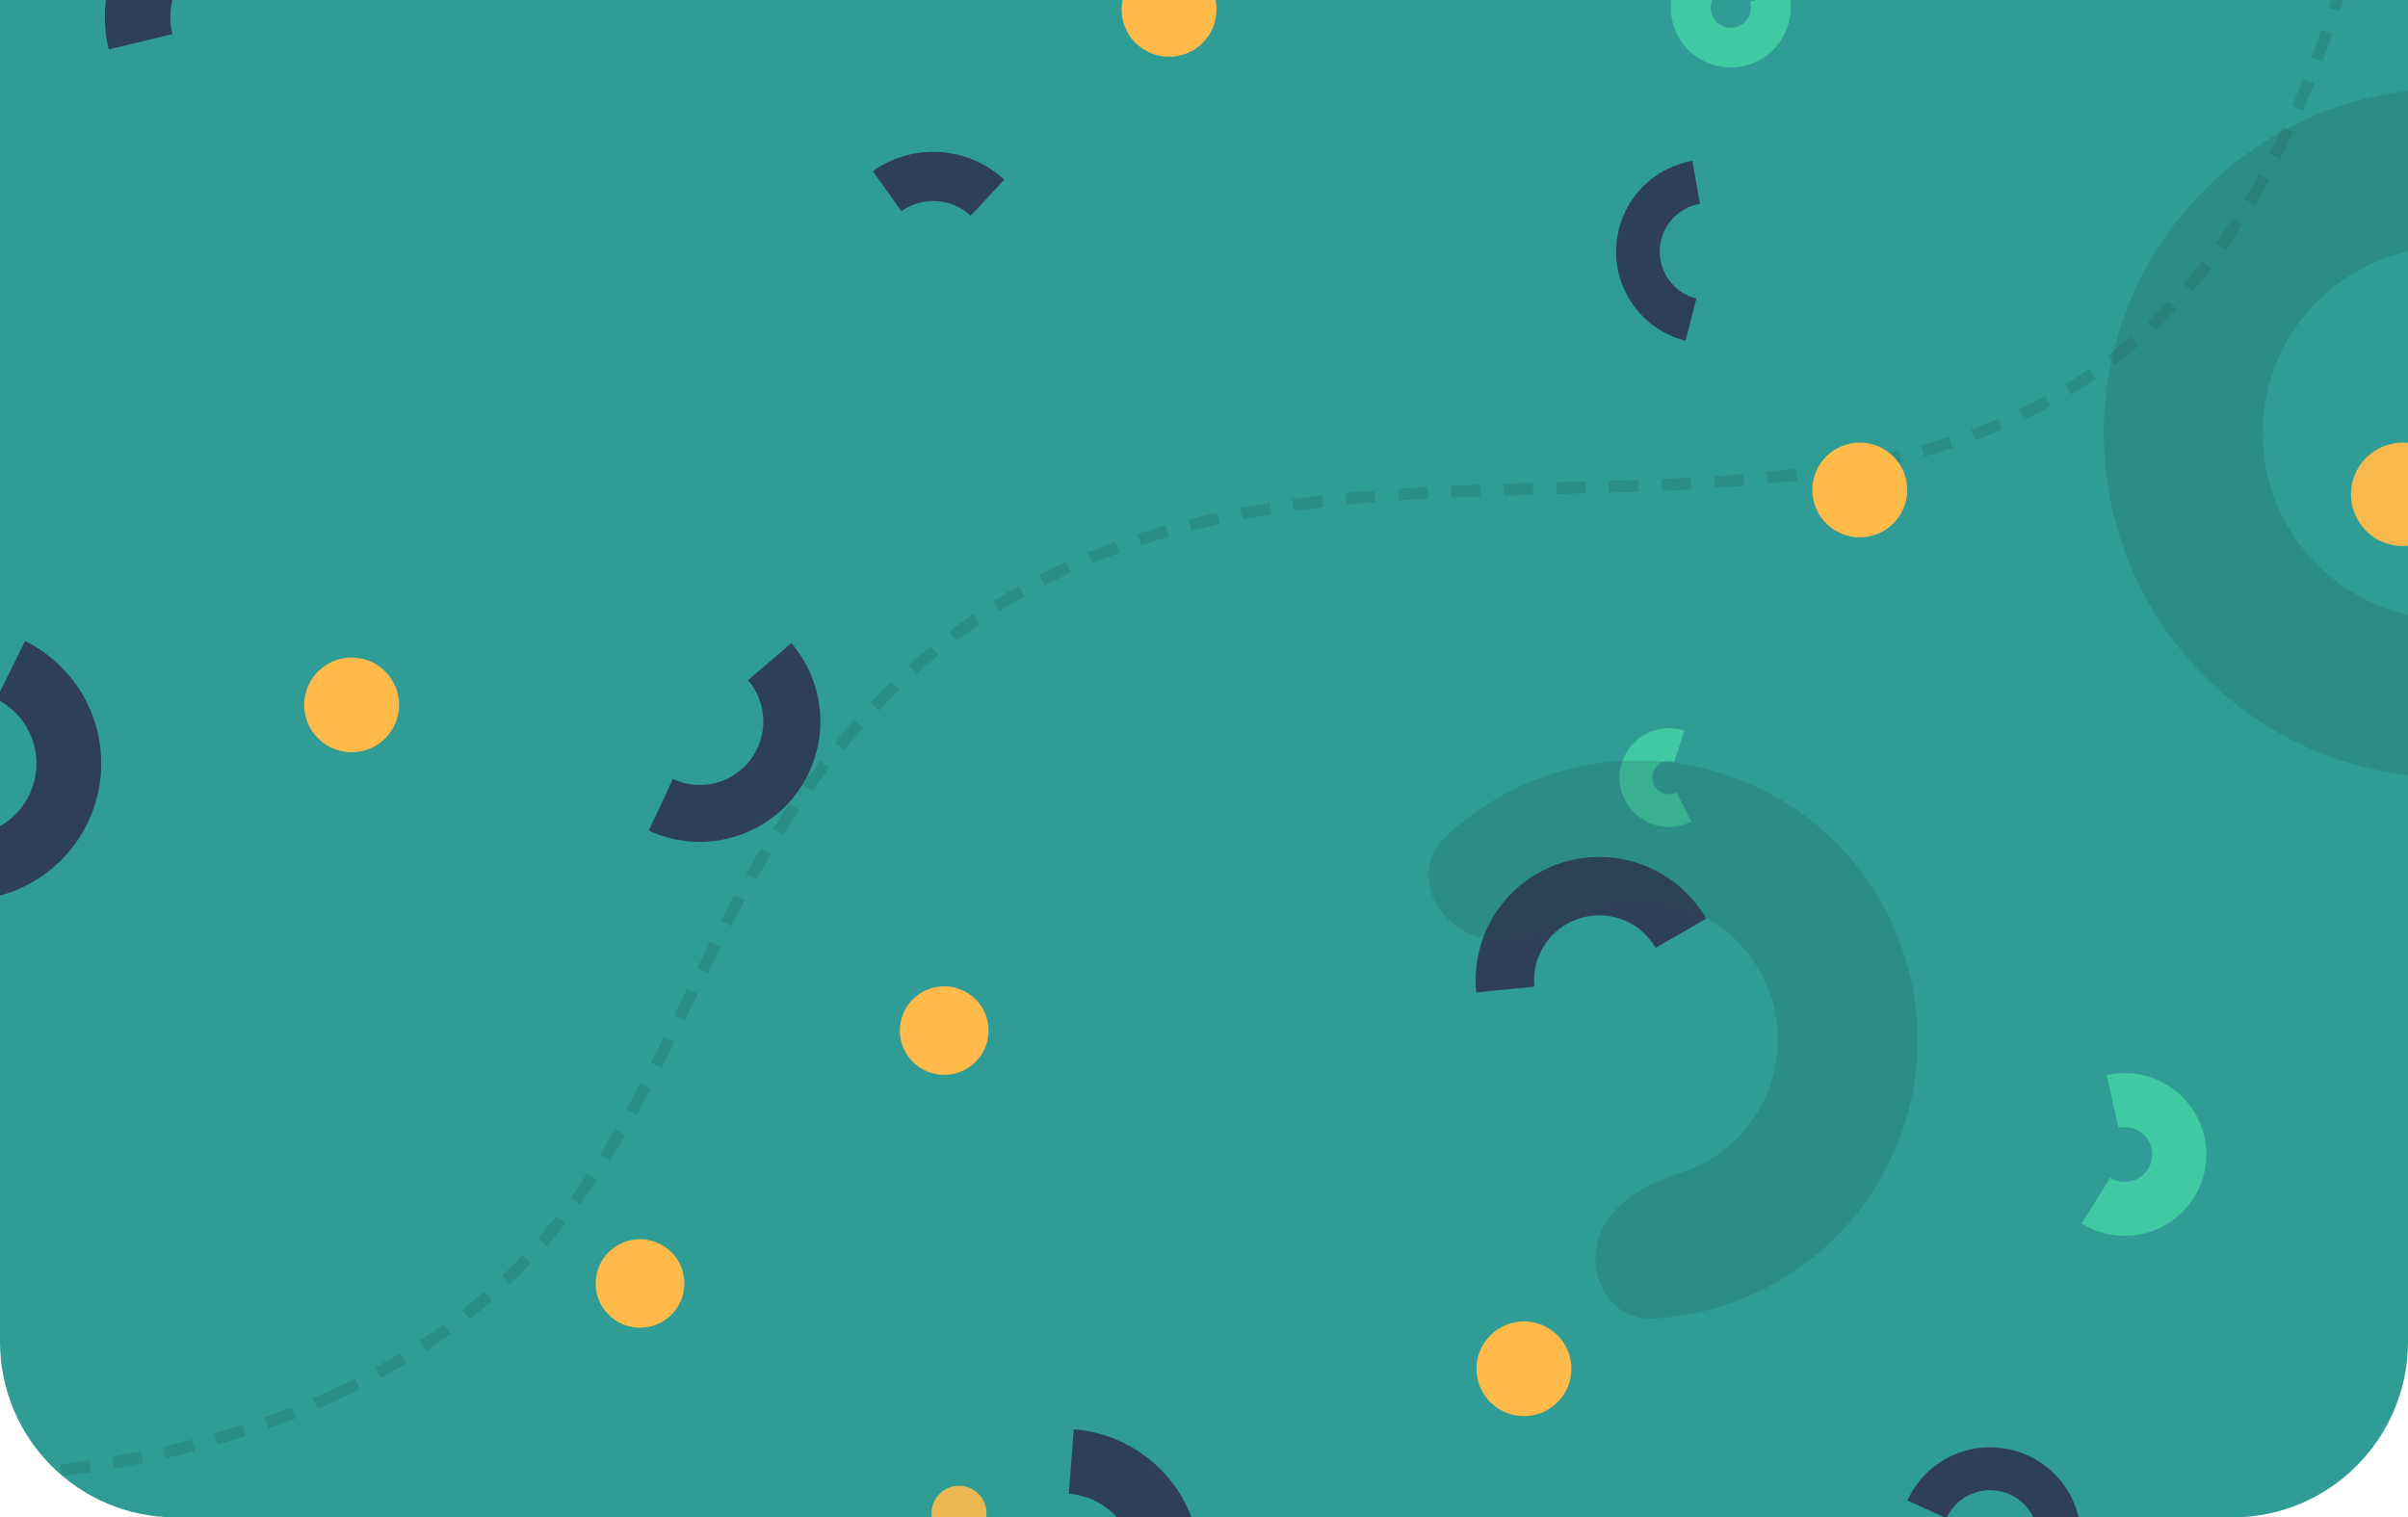 <svg width="411" height="259" viewBox="0 0 411 259" fill="none" xmlns="http://www.w3.org/2000/svg">
<g clip-path="url(#clip0)">
<path d="M0 0H411V229C411 245.569 397.569 259 381 259H30C13.431 259 0 245.569 0 229V0Z" fill="#2F9C95"/>
<path d="M287.48 124.706C286.159 124.278 284.752 124.181 283.385 124.425C282.017 124.669 280.731 125.245 279.64 126.103C278.549 126.961 277.687 128.075 277.13 129.344C276.574 130.614 276.34 132.002 276.448 133.383C276.557 134.765 277.006 136.099 277.755 137.266C278.504 138.433 279.53 139.398 280.742 140.076C281.954 140.753 283.315 141.121 284.704 141.149C286.093 141.176 287.467 140.861 288.704 140.232L286.161 135.251C285.744 135.463 285.281 135.569 284.814 135.559C284.346 135.55 283.888 135.426 283.48 135.198C283.072 134.97 282.726 134.645 282.474 134.252C282.222 133.859 282.071 133.41 282.034 132.945C281.997 132.479 282.076 132.012 282.264 131.585C282.451 131.157 282.741 130.782 283.109 130.493C283.476 130.204 283.909 130.01 284.37 129.928C284.83 129.846 285.304 129.879 285.749 130.023L287.48 124.706Z" fill="#40C9A2"/>
<path d="M286.378 -3.491C285.588 -2.009 285.177 -0.355 285.18 1.324C285.184 3.003 285.603 4.655 286.399 6.134C287.195 7.613 288.345 8.873 289.746 9.802C291.147 10.732 292.756 11.303 294.431 11.463C296.106 11.624 297.795 11.371 299.348 10.725C300.901 10.079 302.271 9.061 303.335 7.761C304.4 6.461 305.127 4.919 305.451 3.271C305.776 1.624 305.689 -0.078 305.197 -1.683L298.707 0.297C298.872 0.837 298.902 1.41 298.793 1.965C298.683 2.52 298.438 3.039 298.08 3.477C297.722 3.914 297.26 4.257 296.737 4.475C296.214 4.692 295.646 4.778 295.082 4.723C294.518 4.669 293.976 4.477 293.504 4.164C293.032 3.851 292.645 3.427 292.377 2.929C292.109 2.431 291.968 1.874 291.967 1.309C291.965 0.744 292.104 0.187 292.37 -0.312L286.378 -3.491Z" fill="#40C9A2"/>
<path d="M355.285 208.828C357.226 210.038 359.437 210.752 361.721 210.907C364.005 211.061 366.292 210.651 368.379 209.713C370.466 208.775 372.289 207.338 373.686 205.529C375.084 203.72 376.013 201.595 376.391 199.342C376.768 197.089 376.584 194.778 375.853 192.614C375.121 190.45 373.867 188.498 372.199 186.933C370.532 185.368 368.503 184.238 366.294 183.642C364.084 183.046 361.761 183.003 359.53 183.517L361.607 192.493C362.358 192.32 363.14 192.334 363.885 192.535C364.629 192.736 365.312 193.116 365.873 193.643C366.435 194.17 366.857 194.827 367.103 195.556C367.35 196.285 367.412 197.063 367.285 197.822C367.157 198.58 366.845 199.296 366.374 199.905C365.903 200.514 365.29 200.998 364.587 201.314C363.884 201.63 363.114 201.768 362.345 201.716C361.576 201.664 360.831 201.423 360.178 201.016L355.285 208.828Z" fill="#40C9A2"/>
<path opacity="0.1" d="M56.507 238.384C118.537 209.577 109.502 158.143 153.782 116.129C234.757 39.297 368.151 148.026 404.511 -21.583H-104.913V215.198C-104.913 248.221 -5.524 267.192 56.507 238.384Z" stroke="black" stroke-width="2" stroke-dasharray="5 4"/>
<path d="M60.159 -11.631C56.833 -15.879 52.15 -18.862 46.888 -20.083C41.626 -21.304 36.103 -20.69 31.24 -18.343C26.377 -15.996 22.466 -12.058 20.159 -7.184C17.852 -2.31 17.287 3.206 18.559 8.444L29.421 5.818C28.75 3.056 29.047 0.148 30.264 -2.421C31.48 -4.991 33.542 -7.067 36.106 -8.305C38.67 -9.542 41.582 -9.866 44.356 -9.222C47.13 -8.578 49.599 -7.006 51.353 -4.766L60.159 -11.631Z" fill="#2E4057"/>
<path d="M148.973 29.212C152.309 26.841 156.364 25.691 160.451 25.957C164.539 26.223 168.409 27.887 171.409 30.67L165.682 36.817C164.1 35.35 162.06 34.472 159.905 34.332C157.75 34.192 155.612 34.798 153.853 36.048L148.973 29.212Z" fill="#2E4057"/>
<path d="M288.859 27.455C285.312 28.079 282.086 29.896 279.719 32.604C277.352 35.312 275.986 38.748 275.848 42.339C275.711 45.93 276.81 49.459 278.963 52.34C281.116 55.22 284.194 57.278 287.682 58.17L289.532 50.969C287.693 50.499 286.071 49.414 284.935 47.895C283.8 46.377 283.22 44.516 283.293 42.623C283.366 40.73 284.086 38.918 285.334 37.49C286.582 36.063 288.283 35.104 290.153 34.775L288.859 27.455Z" fill="#2E4057"/>
<path d="M-6.915 153.641C-1.574 153.827 3.67 152.182 7.943 148.98C12.217 145.778 15.262 141.212 16.572 136.042C17.882 130.872 17.377 125.411 15.143 120.567C12.908 115.724 9.078 111.79 4.29 109.421L-0.621 119.303C1.903 120.552 3.922 122.626 5.1 125.18C6.278 127.733 6.544 130.613 5.854 133.338C5.163 136.064 3.558 138.471 1.305 140.159C-0.948 141.848 -3.713 142.715 -6.529 142.617L-6.915 153.641Z" fill="#2E4057"/>
<path d="M110.734 141.769C114.999 143.753 119.816 144.22 124.383 143.092C128.95 141.964 132.993 139.308 135.837 135.568C138.681 131.828 140.155 127.229 140.014 122.536C139.873 117.844 138.125 113.341 135.062 109.777L127.674 116.101C129.289 117.979 130.21 120.353 130.285 122.827C130.359 125.301 129.582 127.726 128.082 129.698C126.583 131.67 124.452 133.07 122.044 133.665C119.636 134.26 117.096 134.013 114.848 132.967L110.734 141.769Z" fill="#2E4057"/>
<path d="M291.225 156.8C288.814 152.634 285.046 149.417 280.547 147.686C276.049 145.955 271.092 145.813 266.502 147.284C261.911 148.756 257.965 151.752 255.319 155.773C252.673 159.795 251.488 164.6 251.96 169.387L261.886 168.412C261.637 165.888 262.262 163.355 263.657 161.235C265.052 159.114 267.132 157.535 269.552 156.759C271.973 155.983 274.586 156.058 276.958 156.971C279.329 157.884 281.316 159.579 282.587 161.776L291.225 156.8Z" fill="#2E4057"/>
<path d="M-8.796 288.579C-4.848 288.441 -1.067 286.958 1.919 284.378C4.904 281.797 6.913 278.274 7.612 274.394C8.311 270.515 7.657 266.514 5.759 263.058C3.861 259.602 0.834 256.898 -2.819 255.398L-5.93 262.937C-4.004 263.728 -2.408 265.153 -1.407 266.975C-0.407 268.798 -0.062 270.907 -0.43 272.952C-0.799 274.997 -1.858 276.855 -3.432 278.216C-5.006 279.576 -7 280.358 -9.081 280.431L-8.796 288.579Z" fill="#2E4057"/>
<path d="M189.488 289.149C194.51 287.325 198.754 283.84 201.514 279.274C204.274 274.708 205.383 269.336 204.657 264.053C203.93 258.771 201.412 253.895 197.522 250.24C193.631 246.584 188.603 244.368 183.275 243.961L182.431 254.959C185.24 255.174 187.891 256.342 189.942 258.27C191.994 260.197 193.321 262.767 193.704 265.553C194.087 268.338 193.502 271.17 192.047 273.577C190.592 275.985 188.354 277.822 185.707 278.784L189.488 289.149Z" fill="#2E4057"/>
<path d="M355.183 262.502C355.183 258.967 353.969 255.538 351.744 252.787C349.518 250.035 346.415 248.128 342.952 247.381C339.488 246.635 335.873 247.095 332.708 248.684C329.543 250.274 327.019 252.897 325.556 256.117L332.233 259.136C333.004 257.438 334.334 256.055 336.003 255.217C337.672 254.379 339.578 254.137 341.404 254.53C343.23 254.924 344.866 255.93 346.039 257.38C347.213 258.831 347.853 260.638 347.853 262.502H355.183Z" fill="#2E4057"/>
<ellipse opacity="0.96" cx="410.124" cy="84.38" rx="8.858" ry="8.838" fill="#FFBA49"/>
<ellipse cx="60.017" cy="120.316" rx="8.101" ry="8.083" fill="#FFBA49"/>
<ellipse cx="199.54" cy="1.608" rx="8.101" ry="8.083" fill="#FFBA49"/>
<ellipse cx="317.433" cy="83.625" rx="8.101" ry="8.083" fill="#FFBA49"/>
<ellipse opacity="0.9" cx="163.686" cy="258.288" rx="4.694" ry="4.684" fill="#FFBA49"/>
<ellipse cx="260.109" cy="233.629" rx="8.101" ry="8.083" fill="#FFBA49"/>
<ellipse cx="109.24" cy="219.071" rx="7.571" ry="7.554" fill="#FFBA49"/>
<ellipse cx="161.156" cy="175.904" rx="7.571" ry="7.554" fill="#FFBA49"/>
<path opacity="0.2" d="M249.167 158.479C243.588 154.99 241.819 147.503 246.586 142.97C249.964 139.758 253.812 137.042 258.017 134.925C265.791 131.011 274.489 129.291 283.172 129.953C291.854 130.614 300.19 133.632 307.278 138.678C314.366 143.725 319.937 150.609 323.387 158.587C326.837 166.564 328.036 175.33 326.855 183.938C325.673 192.546 322.155 200.668 316.681 207.425C311.207 214.182 303.986 219.318 295.799 222.276C291.371 223.877 286.751 224.807 282.09 225.056C275.515 225.408 271.269 218.987 272.552 212.543C273.835 206.099 280.372 202.206 286.658 200.25C287 200.143 287.341 200.029 287.679 199.906C291.779 198.425 295.395 195.853 298.136 192.47C300.877 189.086 302.638 185.019 303.23 180.709C303.822 176.398 303.222 172.008 301.494 168.014C299.766 164.019 296.977 160.572 293.427 158.045C289.878 155.518 285.704 154.007 281.356 153.676C277.008 153.344 272.653 154.205 268.76 156.165C268.439 156.327 268.122 156.496 267.809 156.671C262.07 159.893 254.747 161.968 249.167 158.479Z" fill="#1E524E"/>
<path opacity="0.2" d="M476.976 73.923C476.976 106.405 450.585 132.738 418.03 132.738C385.475 132.738 359.084 106.405 359.084 73.923C359.084 41.441 385.475 15.108 418.03 15.108C450.585 15.108 476.976 41.441 476.976 73.923ZM386.18 73.923C386.18 91.474 400.44 105.702 418.03 105.702C435.62 105.702 449.88 91.474 449.88 73.923C449.88 56.372 435.62 42.144 418.03 42.144C400.44 42.144 386.18 56.372 386.18 73.923Z" fill="#1E524E"/>
</g>
<defs>
<clipPath id="clip0">
<path d="M0 0H411V229C411 245.569 397.569 259 381 259H30C13.431 259 0 245.569 0 229V0Z" fill="white"/>
</clipPath>
</defs>
</svg>
